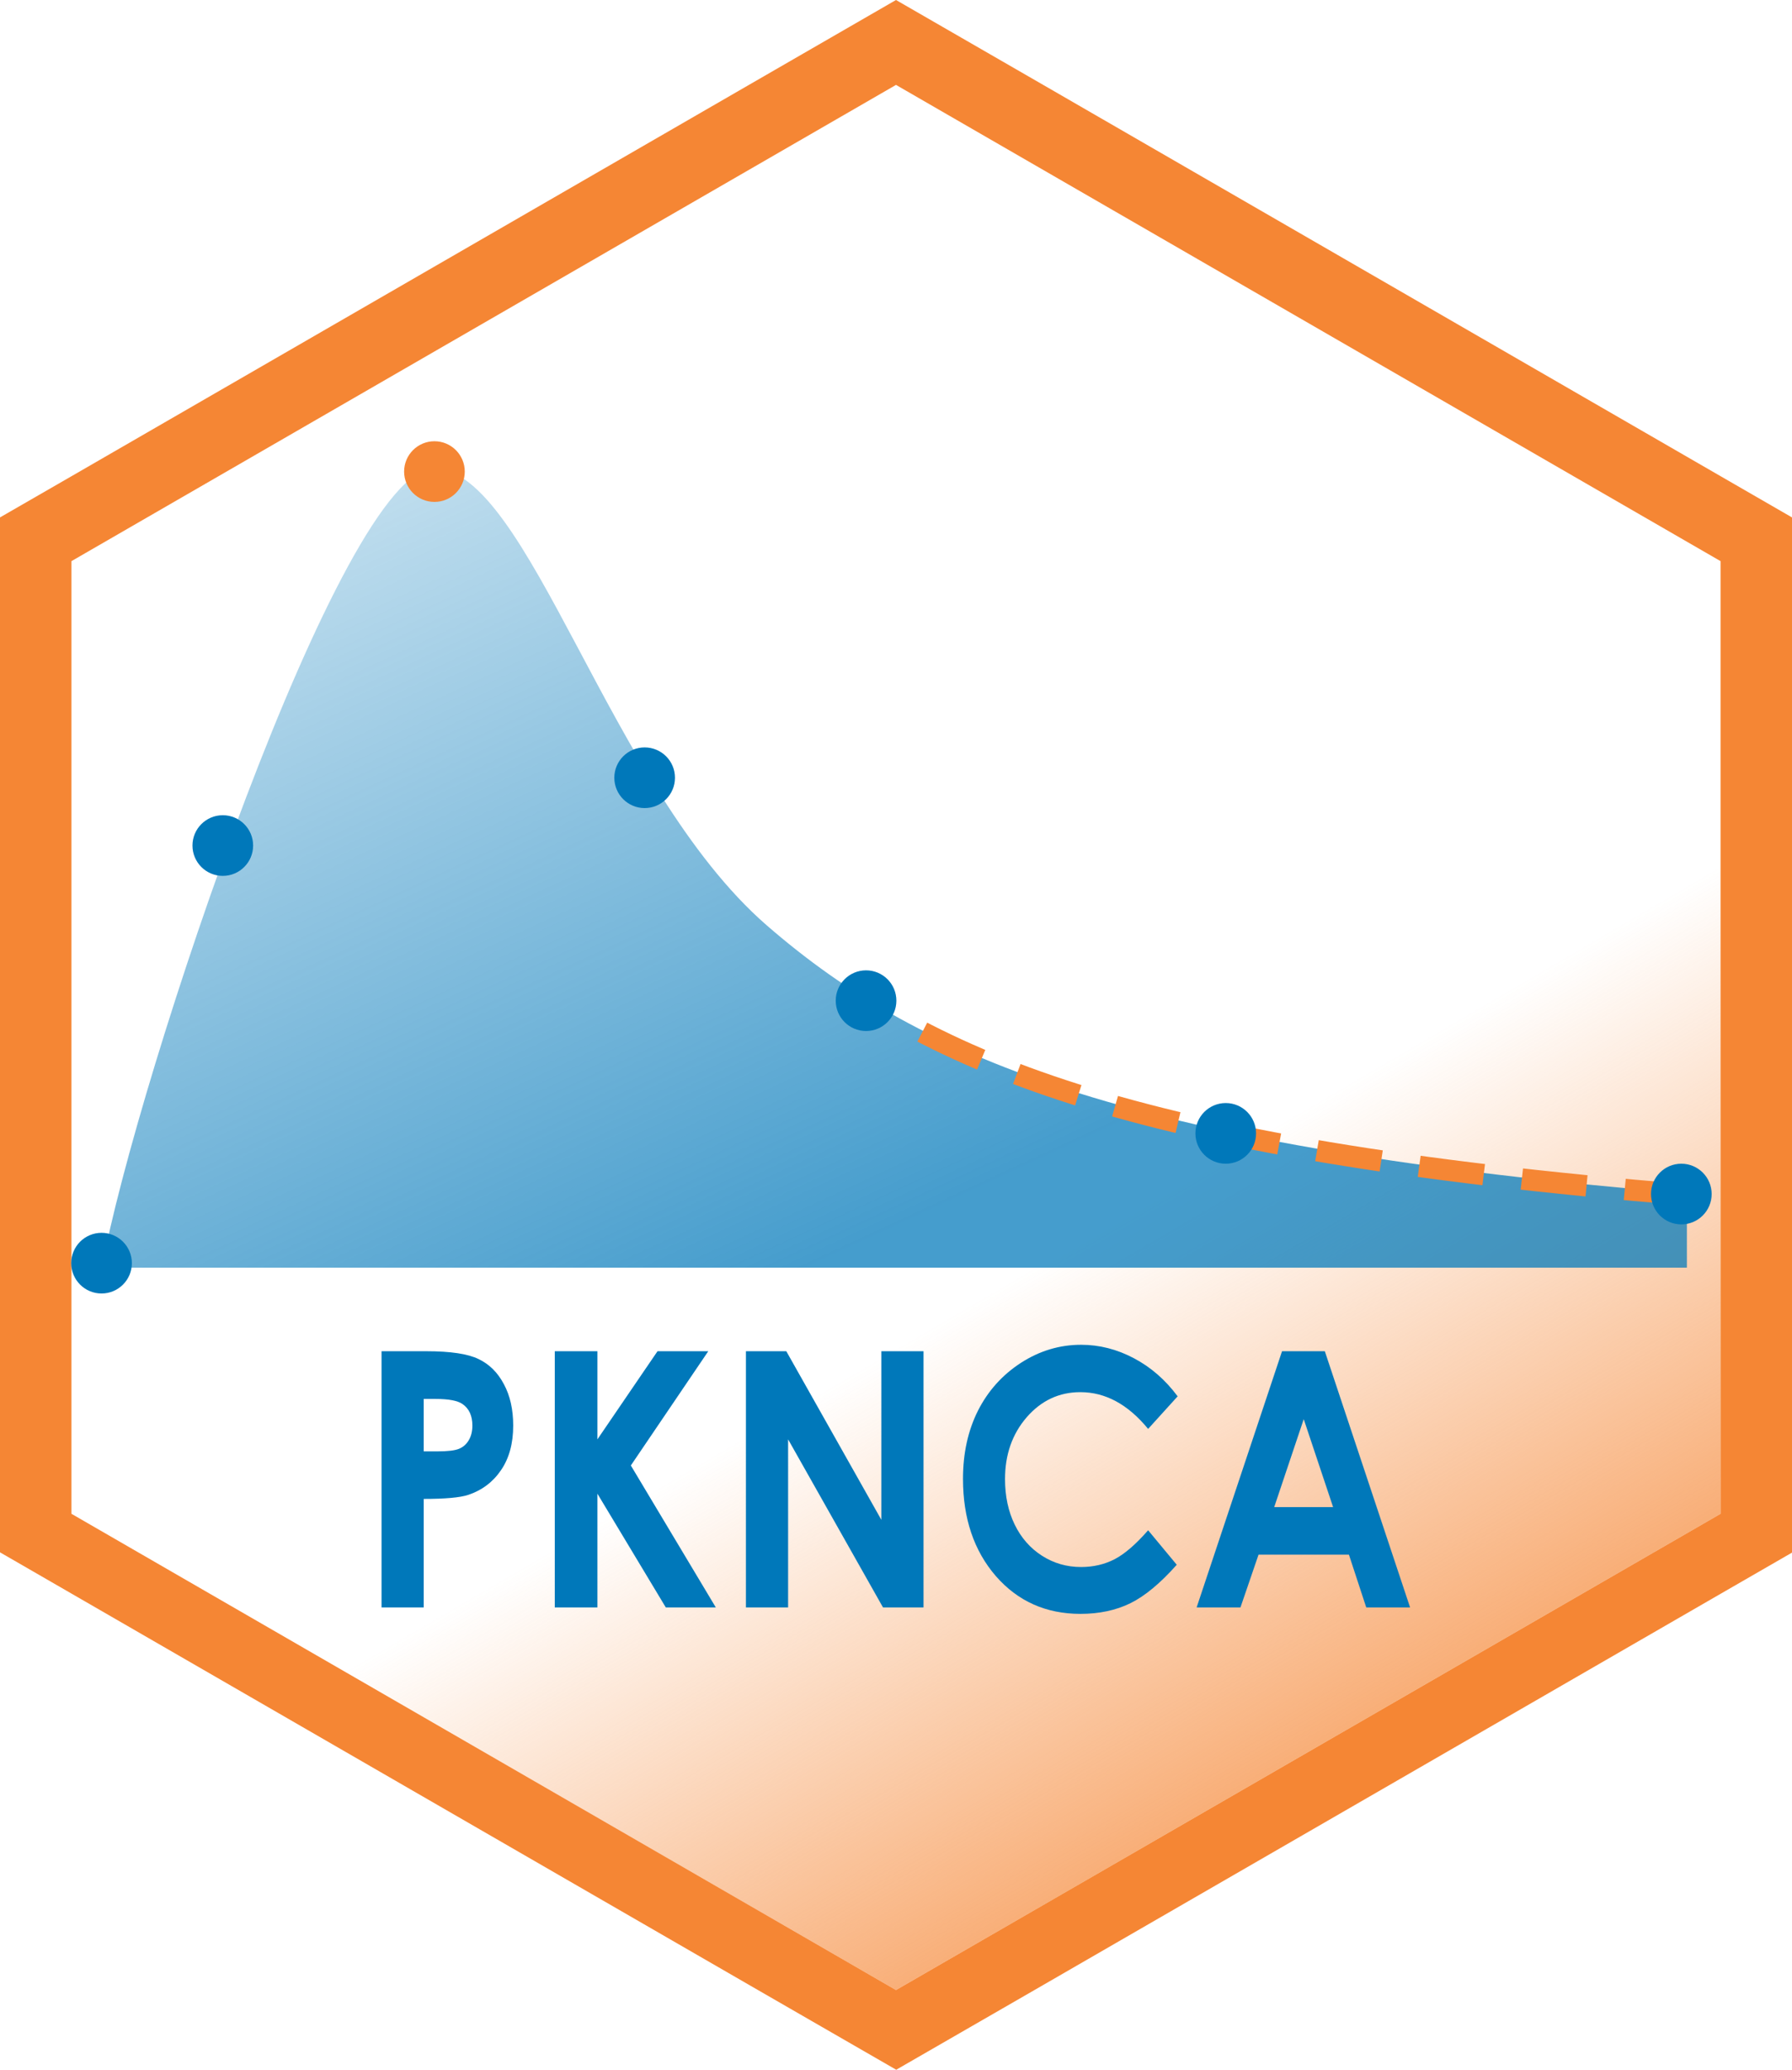 <?xml version="1.0" encoding="UTF-8" standalone="no"?>
<!-- Generator: Adobe Illustrator 26.4.1, SVG Export Plug-In . SVG Version: 6.00 Build 0)  -->

<svg
   version="1.1"
   id="Layer_1"
   x="0px"
   y="0px"
   viewBox="0 0 2521 2911"
   style="enable-background:new 0 0 2521 2911;"
   xml:space="preserve"
   sodipodi:docname="pknca-hex.svg"
   inkscape:version="1.2.1 (9c6d41e410, 2022-07-14)"
   inkscape:export-filename="pknca-hex.png"
   inkscape:export-xdpi="96"
   inkscape:export-ydpi="96"
   xmlns:inkscape="http://www.inkscape.org/namespaces/inkscape"
   xmlns:sodipodi="http://sodipodi.sourceforge.net/DTD/sodipodi-0.dtd"
   xmlns:xlink="http://www.w3.org/1999/xlink"
   xmlns="http://www.w3.org/2000/svg"
   xmlns:svg="http://www.w3.org/2000/svg"><defs
   id="defs39"><linearGradient
     inkscape:collect="always"
     id="linearGradient1166"><stop
       style="stop-color:#0078ba;stop-opacity:0.731;"
       offset="0"
       id="stop1162" /><stop
       style="stop-color:#0078ba;stop-opacity:0.256;"
       offset="1"
       id="stop1164" /></linearGradient><linearGradient
     inkscape:collect="always"
     id="linearGradient12353"><stop
       style="stop-color:#f58634;stop-opacity:0.663;"
       offset="0"
       id="stop12349" /><stop
       style="stop-color:#f58634;stop-opacity:0;"
       offset="1"
       id="stop12351" /></linearGradient><linearGradient
     inkscape:collect="always"
     xlink:href="#linearGradient12353"
     id="linearGradient11475"
     x1="1910.902"
     y1="2420.873"
     x2="1516.022"
     y2="1746.203"
     gradientUnits="userSpaceOnUse" /><linearGradient
     inkscape:collect="always"
     xlink:href="#linearGradient1166"
     id="linearGradient1168"
     x1="1153.222"
     y1="1979.402"
     x2="634.059"
     y2="858.26"
     gradientUnits="userSpaceOnUse"
     gradientTransform="translate(-13.968,-195)" /><clipPath
     clipPathUnits="userSpaceOnUse"
     id="clipPath2998"><rect
       style="fill:#0078ba;fill-opacity:1;stroke:none;stroke-width:30.087;stroke-dasharray:none;stroke-dashoffset:0;stroke-opacity:0.504"
       id="rect3000"
       width="1158.844"
       height="438.535"
       x="1212.42"
       y="1486.257" /></clipPath></defs><sodipodi:namedview
   id="namedview37"
   pagecolor="#ffffff"
   bordercolor="#000000"
   borderopacity="0.25"
   inkscape:showpageshadow="2"
   inkscape:pageopacity="0.0"
   inkscape:pagecheckerboard="0"
   inkscape:deskcolor="#d1d1d1"
   showgrid="false"
   inkscape:zoom="0.30676743"
   inkscape:cx="1124.6305"
   inkscape:cy="1455.5"
   inkscape:window-width="1920"
   inkscape:window-height="1112"
   inkscape:window-x="-8"
   inkscape:window-y="-8"
   inkscape:window-maximized="1"
   inkscape:current-layer="text12357" />
<style
   type="text/css"
   id="style2">
	.st0{fill:#FFA500;}
	.st1{fill:#EC7D22;}
	.st2{fill:#E6B35A;}
	.st3{fill:#FFFFFF;}
</style>
<polygon
   class="st0"
   points="2420.5,789.2 1260.5,119.4 1260.5,119.4 100.5,789.2 100.5,2129 1260.5,2798.8 2420.5,2129 "
   id="polygon4"
   style="fill:url(#linearGradient11475);fill-opacity:1" />
<path
   class="st1"
   d="M2521,2183.6V727.7l-100.5-58l-953.1-550.4L1260.5,0l-206.9,119.4L100.5,669.8L0,727.7v1455.5l100.5,58  l965.1,557.2l195.2,112.5l195.2-112.5l965.1-557.2L2521,2183.6z M100.5,2129V789.2l1160-669.8l0,0l1160,669.8V2129l-1160,669.8  L100.5,2129z"
   id="path6"
   style="fill:#f58634;fill-opacity:1" />
<path
   class="st2"
   d="m 1258.8,1991.6 c 1,-1 2.1,-2.1 3.1,-3.1 h -1 c -0.4,1 -1.1,2.1 -2.1,3.1 z"
   id="path8" />













<g
   aria-label="PKNCA"
   transform="scale(0.93,1.075)"
   id="text12357"
   style="font-size:292.08px;font-family:'Century Gothic';-inkscape-font-specification:'Century Gothic, Normal';fill:#0078ba;stroke-width:1.521"><path
     d="m 577.164,1767.781 h 67.676 q 54.915,0 79.069,10.254 24.381,10.026 38.281,32.812 14.128,22.558 14.128,54.232 0,35.091 -18.457,58.333 -18.229,23.242 -49.674,32.357 -18.457,5.241 -67.22,5.241 v 141.959 h -63.802 z m 63.802,131.022 h 20.28 q 23.926,0 33.268,-3.418 9.342,-3.418 14.583,-11.165 5.469,-7.975 5.469,-19.141 0,-19.368 -15.039,-28.255 -10.937,-6.608 -40.56,-6.608 h -18.001 z"
     style="font-weight:bold;font-size:466.666px;-inkscape-font-specification:'Century Gothic, Bold'"
     id="path865" /><path
     d="m 839.208,1767.781 h 64.486 v 115.299 l 90.918,-115.299 h 76.79 l -117.122,149.479 128.515,185.709 h -75.651 L 903.693,1954.174 v 148.795 h -64.486 z"
     style="font-weight:bold;font-size:466.666px;-inkscape-font-specification:'Century Gothic, Bold'"
     id="path867" /><path
     d="m 1128.367,1767.781 h 61.068 l 143.782,220.573 v -220.573 h 63.802 v 335.188 h -61.295 l -143.554,-219.889 v 219.889 h -63.802 z"
     style="font-weight:bold;font-size:466.666px;-inkscape-font-specification:'Century Gothic, Bold'"
     id="path869" /><path
     d="m 1781.426,1826.798 -44.661,42.611 q -45.573,-48.079 -102.539,-48.079 -48.079,0 -81.12,32.812 -32.812,32.812 -32.812,80.892 0,33.496 14.583,59.472 14.583,25.977 41.243,40.788 26.66,14.811 59.245,14.811 27.799,0 50.814,-10.254 23.014,-10.482 50.586,-37.825 l 43.294,45.117 q -37.142,36.23 -70.182,50.358 -33.04,13.9 -75.423,13.9 -78.157,0 -128.06,-49.447 -49.674,-49.674 -49.674,-127.148 0,-50.13 22.559,-89.095 22.786,-38.965 64.941,-62.663 42.383,-23.698 91.146,-23.698 41.471,0 79.752,17.546 38.509,17.546 66.308,49.902 z"
     style="font-weight:bold;font-size:466.666px;-inkscape-font-specification:'Century Gothic, Bold'"
     id="path871" /><path
     d="m 1939.336,1767.781 h 64.713 l 128.971,335.188 h -66.308 l -26.204,-69.043 h -136.719 l -27.344,69.043 h -66.308 z m 32.812,88.867 -44.661,115.071 h 89.095 z"
     style="font-weight:bold;font-size:466.666px;-inkscape-font-specification:'Century Gothic, Bold'"
     id="path873" /></g><path
   id="path13665"
   style="fill:url(#linearGradient1168);fill-opacity:1;stroke:none;stroke-width:30;stroke-dasharray:90, 30;stroke-dashoffset:0;stroke-opacity:0.504"
   d="M 610.743,658.865 C 480.078,657.136 192.127,1518.81 143.298,1782.846 H 2373.122 V 1680.998 1678.75 C 1600.541,1613.925 1299.438,1493.475 1078.401,1301.178 856.332,1107.982 744.39,660.634 610.743,658.865 Z"
   sodipodi:nodetypes="sccccss" /><path
   style="fill:none;fill-opacity:1;stroke:#f58634;stroke-width:30;stroke-dasharray:91.5,54;stroke-dashoffset:24;stroke-opacity:1"
   d="m 1077.644,1481.225 c 222.602,193.659 507.986,314.515 1292.786,379.005"
   id="path13665-6"
   sodipodi:nodetypes="cc"
   clip-path="url(#clipPath2998)"
   transform="translate(0,-180)" /><circle
   style="fill:#0078ba;fill-opacity:1;stroke:none;stroke-width:29.906;stroke-dasharray:none;stroke-dashoffset:0;stroke-opacity:0.504"
   id="path2840-5"
   cx="142.856"
   cy="1776.51"
   r="42.663" /><circle
   style="fill:#0078ba;fill-opacity:1;stroke:none;stroke-width:29.906;stroke-dasharray:none;stroke-dashoffset:0;stroke-opacity:0.504"
   id="path2840-7"
   cx="313.429"
   cy="1189.182"
   r="42.663" /><circle
   style="fill:#f58634;fill-opacity:1;stroke:none;stroke-width:29.906;stroke-dasharray:none;stroke-dashoffset:0;stroke-opacity:0.504"
   id="path2840-6"
   cx="611.171"
   cy="663.227"
   r="42.663" /><circle
   style="fill:#0078ba;fill-opacity:1;stroke:none;stroke-width:29.906;stroke-dasharray:none;stroke-dashoffset:0;stroke-opacity:0.504"
   id="path2840-4"
   cx="906.898"
   cy="1093.825"
   r="42.663" /><circle
   style="fill:#0078ba;fill-opacity:1;stroke:none;stroke-width:29.906;stroke-dasharray:none;stroke-dashoffset:0;stroke-opacity:0.504"
   id="path2840-2"
   cx="1218.373"
   cy="1407.348"
   r="42.663" /><circle
   style="fill:#0078ba;fill-opacity:1;stroke:none;stroke-width:29.906;stroke-dasharray:none;stroke-dashoffset:0;stroke-opacity:0.504"
   id="path2840-20"
   cx="1724.376"
   cy="1593.984"
   r="42.663" /><circle
   style="fill:#0078ba;fill-opacity:1;stroke:none;stroke-width:29.906;stroke-dasharray:none;stroke-dashoffset:0;stroke-opacity:0.504"
   id="path2840-0"
   cx="2365.311"
   cy="1679.309"
   r="42.663" /></svg>
